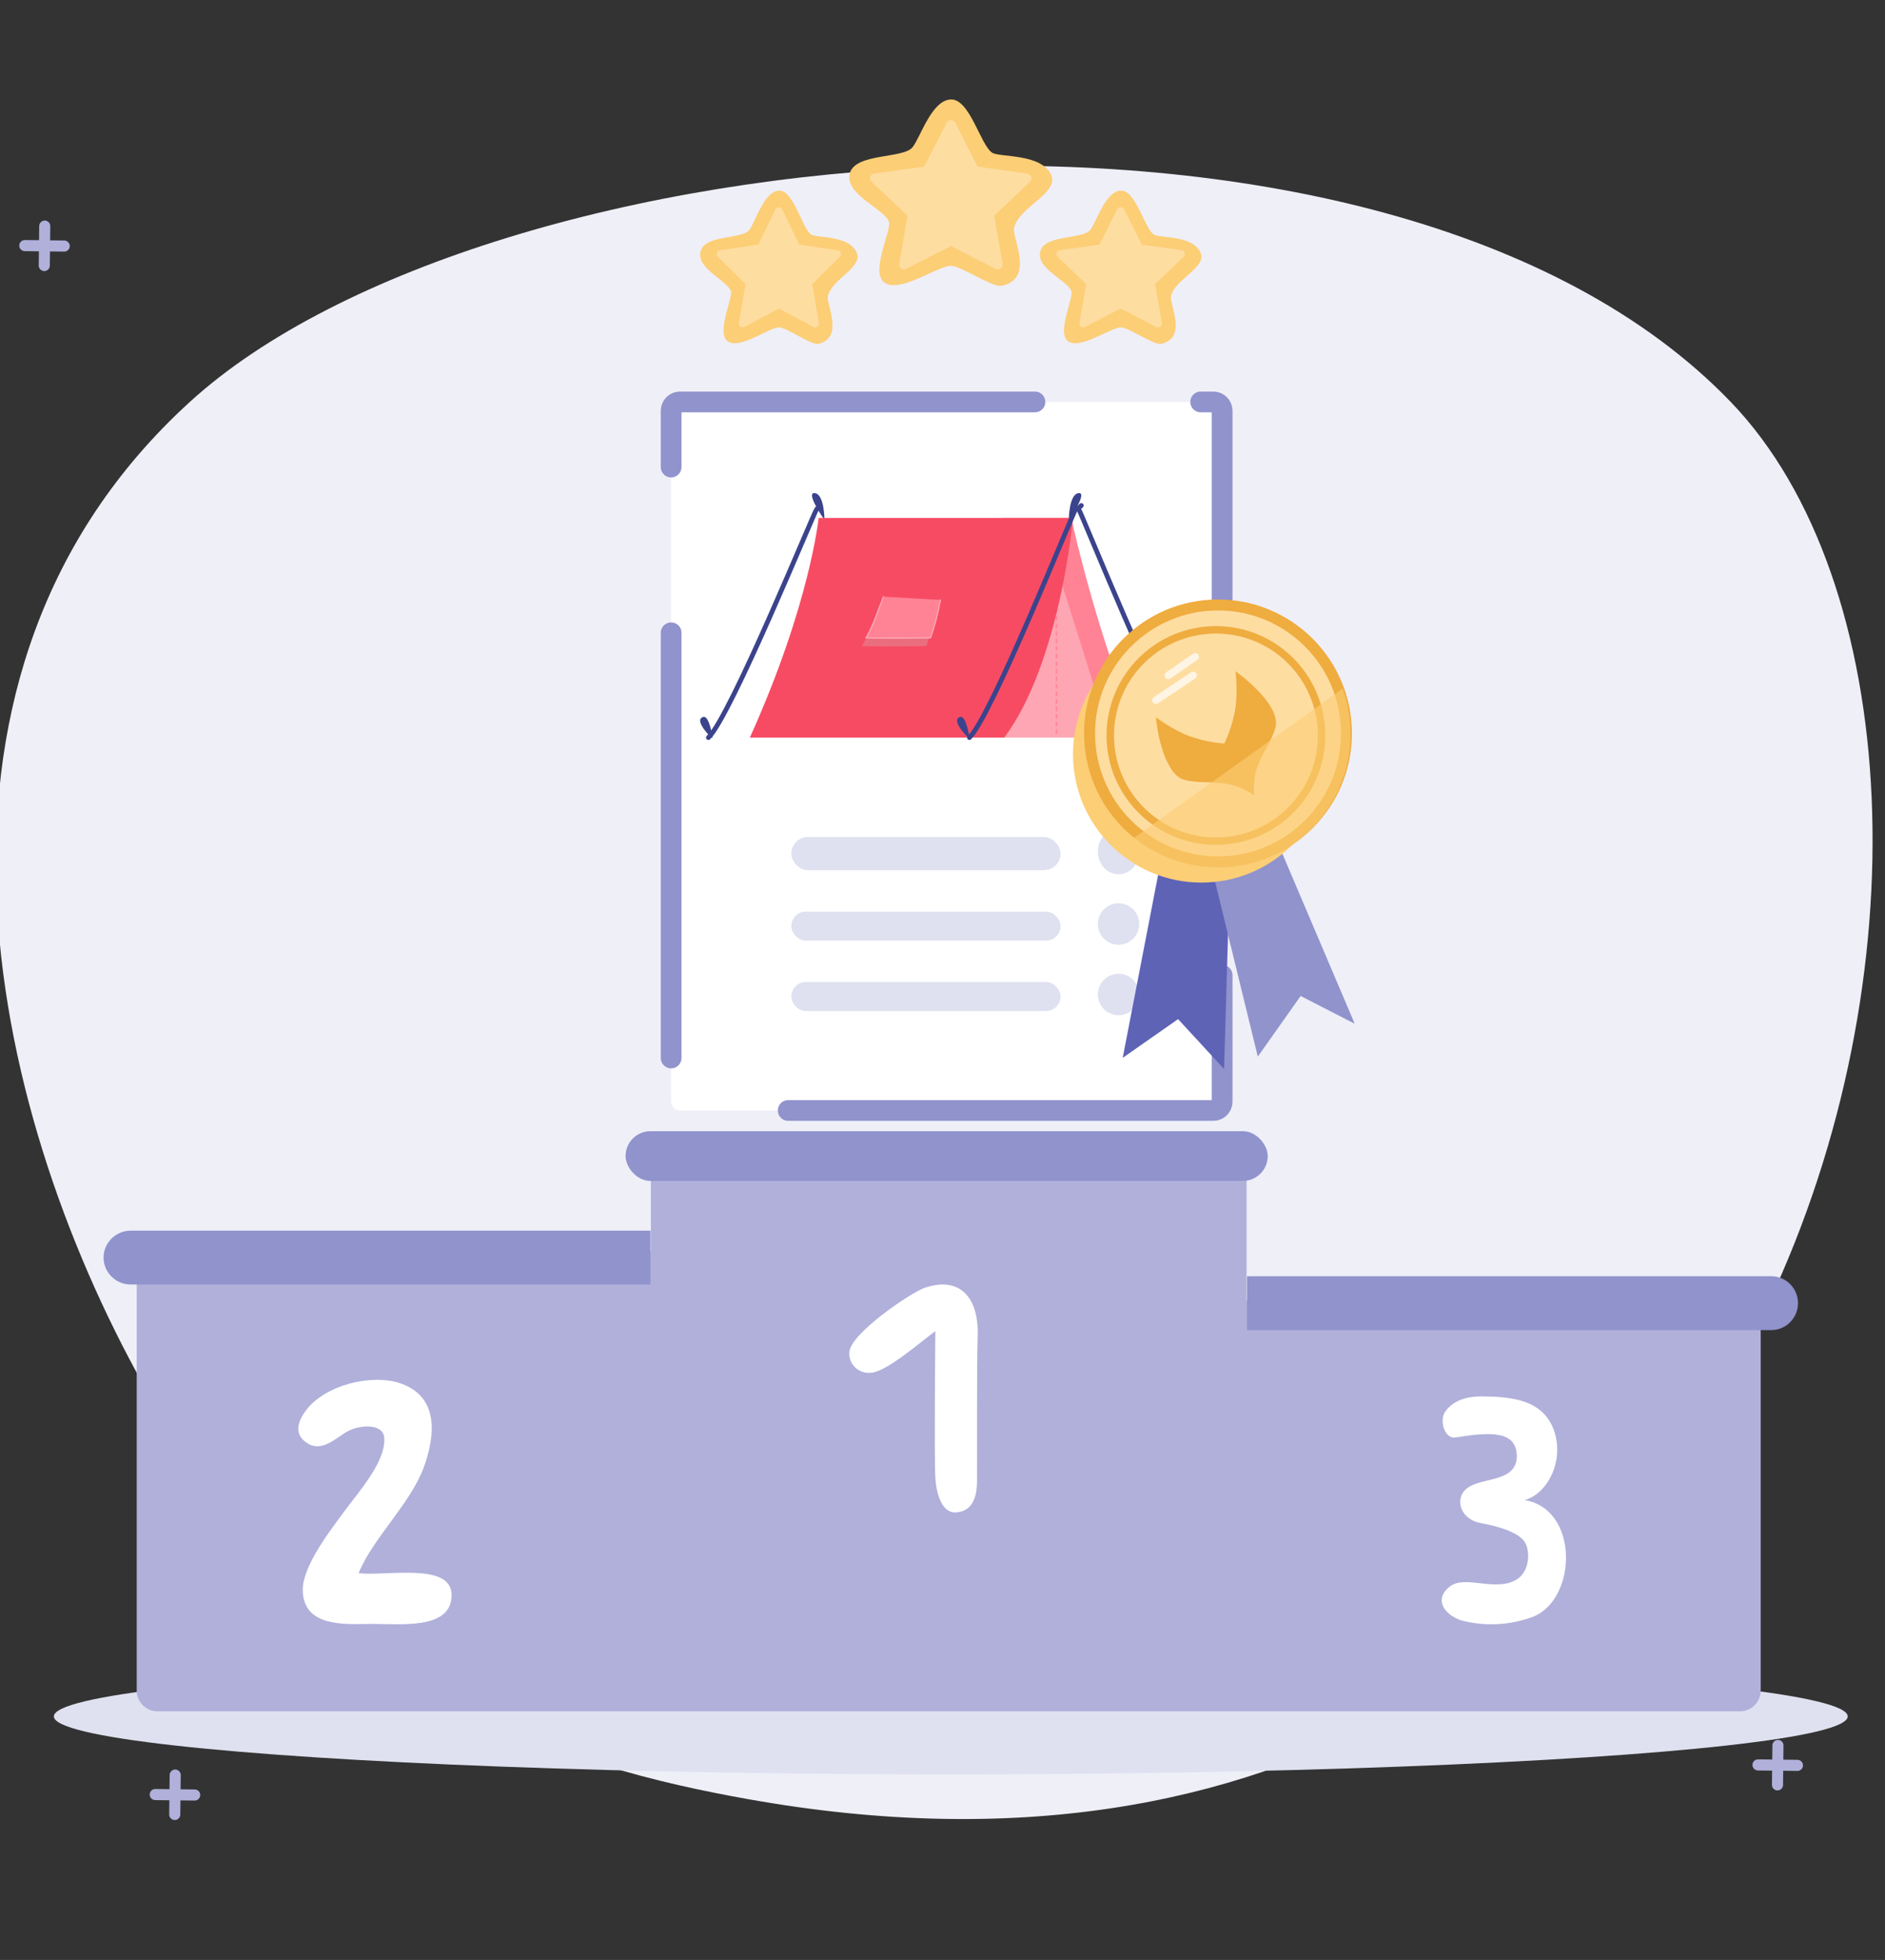 <?xml version="1.0" encoding="UTF-8"?>
<svg width="455px" height="473px" viewBox="0 0 455 473" version="1.1" xmlns="http://www.w3.org/2000/svg" xmlns:xlink="http://www.w3.org/1999/xlink">
    <rect x="0" y="0" width="455" height="473" fill="#333333" stroke="none"/>
    <title>quality</title>
    <g id="quality" stroke="none" stroke-width="1" fill="none" fill-rule="evenodd">
        <path d="M180.795,434.239 C137.301,426.498 76.721,409.487 34.75,334.465 C-3.33,266.353 -25.88,162.425 45.777,97.039 C117.433,31.652 335.118,11.019 417.801,97.039 C500.485,183.058 437.669,479.99 180.795,434.239 Z" id="Path" fill="#EFEFF8" fill-rule="nonzero"></path>
        <ellipse id="Oval" fill="#DFE1F0" fill-rule="nonzero" cx="229.5" cy="414.232" rx="216.5" ry="14"></ellipse>
        <path d="M300.899,281 L157.101,281 L157.101,301.912 L33,301.912 L33,408 C33,410.761 35.239,413 38,413 L420,413 C422.761,413 425,410.761 425,408 L425,313.892 L425,313.892 L300.899,313.892 L300.899,281 Z" id="Path" fill="#B0B0DB" fill-rule="nonzero"></path>
        <path d="M210.367,331.28 C208.947,331.477 207.512,331.028 206.47,330.06 C205.428,329.093 204.893,327.711 205.018,326.309 C205.269,321.847 219.827,311.953 223.2,310.799 C231.672,307.906 236.284,313.122 235.986,322.386 C235.751,329.648 235.877,350.775 235.83,355.869 C235.83,358.146 236.3,364.655 230.731,364.994 C226.903,365.224 225.899,359.208 225.773,356.654 C225.475,351.437 225.773,322.432 225.773,321.262 C222.573,323.54 214.195,330.941 210.367,331.28 Z" id="Path" fill="#FFFFFF" fill-rule="nonzero"></path>
        <path d="M108.998,384.804 C109.164,393.639 96.09,391.799 88.876,391.915 C82.652,392.014 73.375,392.478 73.078,383.958 C72.863,377.759 80.671,368.178 82.983,364.913 C86.284,360.371 93.135,352.878 92.755,347.06 C92.507,343.38 86.746,343.878 83.957,345.403 C81.167,346.928 77.733,350.591 74.217,348.32 C70.916,346.232 71.757,343.248 73.788,340.463 C78.377,334.247 89.635,331.479 96.601,333.833 C106.044,337.049 105.07,346.43 102.329,354.022 C99.127,362.841 90.031,371.178 86.548,379.665 C93.085,380.444 108.85,376.98 108.998,384.804 Z" id="Path" fill="#FFFFFF" fill-rule="nonzero"></path>
        <path d="M351.328,346.909 C348.689,347.357 347.385,342.804 348.809,340.736 C350.818,337.773 354.506,336.956 357.804,337.002 C364.235,337.079 372.27,337.527 375.028,345.042 C377.787,352.558 373.424,360.644 367.983,362.018 C381.235,364.178 380.755,385.969 369.976,390.213 C364.45,392.253 358.459,392.554 352.767,391.077 C348.584,389.704 345.991,385.954 349.993,382.852 C353.666,380.028 361.027,384.272 366.079,381.2 C369.392,379.179 369.407,373.963 367.908,371.941 C365.989,369.395 360.412,368.114 357.414,367.574 C352.797,366.725 351.418,362.481 353.246,360.043 C356.245,355.999 366.349,358.499 366.124,351.123 C365.839,345.305 359.827,345.551 351.328,346.909 Z" id="Path" fill="#FFFFFF" fill-rule="nonzero"></path>
        <rect id="Rectangle" fill="#9093CC" fill-rule="nonzero" x="151" y="273" width="155" height="12" rx="6"></rect>
        <path d="M301,308 L427.537,308 C431.106,308 434,310.91 434,314.5 L434,314.5 C434,318.09 431.106,321 427.537,321 L301,321 L301,308.014 L301,308 Z" id="Path" fill="#9093CC" fill-rule="nonzero"></path>
        <path d="M31.588,297 L157,297 L157,310 L31.588,310 C27.95,310 25,307.087 25,303.493 L25,303.493 C25.008,299.905 27.955,297 31.588,297 L31.588,297 Z" id="Path" fill="#9093CC" fill-rule="nonzero"></path>
        <path d="M164.14,97 L292.86,97 C294.042,97 295,97.958 295,99.14 L295,265.86 C295,267.042 294.042,268 292.86,268 L164.14,268 C162.958,268 162,267.042 162,265.86 L162,99.14 C162,97.958 162.958,97 164.14,97 Z" id="Rectangle" stroke="#9093CC" stroke-width="5" fill="#FFFFFF" fill-rule="nonzero" stroke-linecap="round" stroke-linejoin="round" stroke-dasharray="102.61,40" transform="translate(228.5, 182.5) rotate(-180) translate(-228.5, -182.5) "></path>
        <ellipse id="Oval" fill="#DFE1F0" fill-rule="nonzero" cx="270" cy="205.5" rx="5" ry="5.5"></ellipse>
        <circle id="Oval" fill="#DFE1F0" fill-rule="nonzero" cx="270" cy="223" r="5"></circle>
        <circle id="Oval" fill="#DFE1F0" fill-rule="nonzero" cx="270" cy="240" r="5"></circle>
        <rect id="Rectangle" fill="#DFE1F0" fill-rule="nonzero" transform="translate(223.5, 206) rotate(180) translate(-223.5, -206) " x="191" y="202" width="65" height="8" rx="4"></rect>
        <rect id="Rectangle" fill="#DFE1F0" fill-rule="nonzero" transform="translate(223.5, 223.5) rotate(-180) translate(-223.5, -223.5) " x="191" y="220" width="65" height="7" rx="3.5"></rect>
        <rect id="Rectangle" fill="#DFE1F0" fill-rule="nonzero" transform="translate(223.5, 240.5) rotate(180) translate(-223.5, -240.5) " x="191" y="237" width="65" height="7" rx="3.5"></rect>
        <path d="M205.173,41.667 C203.586,46.853 213.411,50.315 214.57,53.519 C215.204,55.303 210.538,64.714 212.982,67.704 C216.157,71.471 225.68,64.531 229.331,64.15 C231.648,63.906 239.489,69.458 241.807,68.97 C249.87,67.246 244.251,57.362 244.759,55.013 C245.854,50.041 255.648,46.609 253.759,42.277 C251.441,36.969 241.315,38.037 239.474,36.847 C236.648,34.986 234.077,23.745 229.442,24.004 C224.807,24.264 222.125,33.278 220.252,35.551 C217.998,38.312 206.697,36.924 205.173,41.667 Z" id="Path" fill="#FCCE76" fill-rule="nonzero"></path>
        <path d="M247.952,41.895 L235.974,40.207 L230.593,29.654 C230.401,29.255 229.987,29 229.532,29 C229.077,29 228.663,29.255 228.471,29.654 L223.075,40.207 L211.018,41.895 C210.57,41.957 210.197,42.261 210.057,42.677 C209.918,43.094 210.037,43.551 210.363,43.855 L219.082,52.072 L217.023,63.665 C216.949,64.093 217.132,64.525 217.495,64.781 C217.859,65.036 218.34,65.071 218.739,64.871 L229.532,59.398 L240.31,64.871 C240.708,65.071 241.19,65.036 241.553,64.781 C241.917,64.525 242.1,64.093 242.025,63.665 L239.966,52.072 L248.607,43.885 C248.954,43.584 249.085,43.115 248.944,42.686 C248.803,42.257 248.415,41.948 247.952,41.895 L247.952,41.895 Z" id="Path" fill="#FEDDA1" fill-rule="nonzero"></path>
        <path d="M169.144,60.521 C167.862,64.785 175.527,67.632 176.428,70.277 C176.916,71.74 173.297,79.474 175.206,81.917 C177.634,85.029 185.116,79.318 187.879,79.007 C189.681,78.804 195.758,83.379 197.544,82.975 C203.805,81.559 199.438,73.421 199.835,71.491 C200.69,67.414 208.278,64.582 206.813,61.035 C205.026,56.662 197.178,57.549 195.758,56.569 C193.559,55.013 191.574,45.801 187.986,46.003 C184.398,46.206 182.306,53.628 180.856,55.495 C179.084,57.767 170.335,56.631 169.144,60.521 Z" id="Path" fill="#FCCE76" fill-rule="nonzero"></path>
        <path d="M202.241,60.403 L192.938,59.044 L188.801,50.527 C188.655,50.206 188.337,50 187.987,50 C187.637,50 187.32,50.206 187.173,50.527 L183.022,59.044 L173.733,60.403 C173.414,60.467 173.153,60.698 173.049,61.01 C172.944,61.321 173.011,61.665 173.225,61.913 L179.945,68.557 L178.363,77.92 C178.304,78.267 178.446,78.617 178.729,78.823 C179.011,79.028 179.385,79.053 179.692,78.886 L188.01,74.462 L196.327,78.886 C196.632,79.057 197.007,79.034 197.289,78.827 C197.571,78.619 197.709,78.266 197.642,77.92 L196.059,68.557 L202.779,61.913 C202.994,61.661 203.058,61.312 202.946,60.999 C202.835,60.686 202.565,60.458 202.241,60.403 L202.241,60.403 Z" id="Path" fill="#FEDDA1" fill-rule="nonzero"></path>
        <path d="M251.151,60.521 C249.819,64.785 257.686,67.632 258.611,70.277 C259.128,71.74 255.477,79.474 257.373,81.917 C259.849,85.029 267.543,79.318 270.38,79.007 C272.213,78.804 278.45,83.379 280.299,82.975 C286.709,81.559 282.242,73.421 282.65,71.491 C283.512,67.414 291.3,64.582 289.811,61.035 C287.962,56.662 279.907,57.549 278.45,56.569 C276.209,55.013 274.156,45.801 270.474,46.003 C266.791,46.206 264.644,53.628 263.155,55.495 C261.353,57.767 252.358,56.631 251.151,60.521 Z" id="Path" fill="#FCCE76" fill-rule="nonzero"></path>
        <path d="M285.243,60.402 L275.635,59.042 L271.348,50.523 C271.192,50.203 270.862,50 270.5,50 C270.138,50 269.808,50.203 269.652,50.523 L265.365,59.042 L255.757,60.402 C255.428,60.466 255.158,60.697 255.05,61.009 C254.942,61.32 255.012,61.665 255.233,61.912 L262.188,68.558 L260.538,77.924 C260.477,78.271 260.624,78.621 260.916,78.827 C261.208,79.032 261.594,79.057 261.91,78.89 L270.5,74.464 L279.09,78.89 C279.406,79.057 279.792,79.032 280.084,78.827 C280.376,78.621 280.523,78.271 280.462,77.924 L278.812,68.558 L285.767,61.912 C285.988,61.665 286.058,61.32 285.95,61.009 C285.842,60.697 285.572,60.466 285.243,60.402 L285.243,60.402 Z" id="Path" fill="#FEDDA1" fill-rule="nonzero"></path>
        <g id="Group-2" transform="translate(169, 119)">
            <path d="M73,59 L106,59 C99.177,41.778 93.686,24.059 89.574,6 L73,6 L73,59 Z" id="Path" fill="#FF8394" fill-rule="nonzero"></path>
            <polygon id="Path" fill="#FEA6B3" fill-rule="nonzero" points="73 59 99 59 86.091 18 73 18"></polygon>
            <line x1="86" y1="58" x2="86" y2="19" id="Path" stroke="#FF8394" stroke-width="0.3" stroke-linecap="round" stroke-linejoin="round" stroke-dasharray="0.91"></line>
            <path d="M73.404,59 L12,59 C26.538,26.803 28.596,6 28.596,6 L90,6 C90,6 86.946,40.918 73.404,59 Z" id="Path" fill="#F74B64" fill-rule="nonzero"></path>
            <path d="M29.684,6 C29.684,6 25.24,-0.467 27.789,0.027 C29.895,0.422 30,6 30,6 L29.684,6 Z" id="Path" fill="#3B438C" fill-rule="nonzero"></path>
            <path d="M2.663,59 C2.663,59 -1.725,54.73 0.764,54.021 C2.22,53.623 3,59 3,59 L2.663,59 Z" id="Path" fill="#3B438C" fill-rule="nonzero"></path>
            <path d="M64.681,59 C64.681,59 60.263,54.73 62.77,54.021 C64.235,53.623 65,59 65,59 L64.681,59 Z" id="Path" fill="#3B438C" fill-rule="nonzero"></path>
            <path d="M89.314,6 C89.314,6 93.752,-0.467 91.219,0.027 C89.126,0.422 89,6 89,6 L89.314,6 Z" id="Path" fill="#3B438C" fill-rule="nonzero"></path>
            <path d="M43.23,27 C43.23,27 40.277,35.431 39,36.919 C43.977,37.101 54.611,36.919 54.611,36.919 C55.658,33.937 56.457,30.874 57,27.76" id="Path" fill="#EB6E7F" fill-rule="nonzero"></path>
            <path d="M44.23,25 C44.23,25 41.294,33.409 40,34.912 C44.977,35.11 55.611,34.912 55.611,34.912 C56.659,31.937 57.458,28.882 58,25.776" id="Path" stroke="#FEA6B3" stroke-width="0.3" fill="#FF8394" fill-rule="nonzero" stroke-linecap="round" stroke-linejoin="round"></path>
            <line x1="32" y1="9" x2="87" y2="9" id="Path" stroke="#F74B64" stroke-width="0.38" stroke-linecap="round" stroke-linejoin="round" stroke-dasharray="7.55"></line>
            <path d="M29,3 C28.914,3.433 28.571,3.772 28.132,3.857 C27.397,4.83 7.427,53.773 2,59" id="Path" stroke="#3B438C" stroke-width="1.15" stroke-linecap="round"></path>
            <path d="M92,3 C91.645,3.416 91.172,3.715 90.643,3.857 C89.915,4.83 70.377,53.773 65,59" id="Path" stroke="#3B438C" stroke-width="1.15" stroke-linecap="round"></path>
            <path d="M116.317,59 C116.317,59 120.729,54.73 118.238,54.021 C116.781,53.623 116,59 116,59 L116.317,59 Z" id="Path" fill="#5E63B6" fill-rule="nonzero"></path>
            <path d="M90,3 C90.355,3.416 90.828,3.715 91.357,3.857 C92.085,4.83 111.623,53.773 117,59" id="Path" stroke="#3B438C" stroke-width="1.15" stroke-linecap="round"></path>
        </g>
        <g id="Quality_of_Product_Data" transform="translate(259, 146)">
            <polygon id="Path" fill="#5E63B6" fill-rule="nonzero" points="22.12 57 12 109.294 25.367 99.951 36.468 112 38 59.626"></polygon>
            <polygon id="Path" fill="#9093CC" fill-rule="nonzero" points="32 57.368 44.608 109 54.948 94.366 68 101.064 47.547 53"></polygon>
            <circle id="Oval" fill="#FCCE76" fill-rule="nonzero" cx="31" cy="36" r="31"></circle>
            <circle id="Oval" stroke="#EFAC3F" stroke-width="2.65" fill="#FEDDA1" fill-rule="nonzero" cx="35" cy="31" r="31"></circle>
            <circle id="Oval" stroke="#EFAC3F" stroke-width="1.8" stroke-linecap="round" stroke-linejoin="round" cx="34.5" cy="31.5" r="25.5"></circle>
            <path d="M43.498,45.311 C43.622,45.671 43.73,45.919 43.76,46 L43.76,46 C42.945,38.142 47.407,34.878 48.838,29.65 C48.847,29.564 48.863,29.478 48.885,29.394 C48.916,29.277 48.94,29.158 48.958,29.039 C49.168,27.593 48.577,25.912 47.454,24.162 L47.454,24.136 C47.364,23.991 47.265,23.845 47.167,23.709 L47.167,23.709 C46.982,23.443 46.785,23.174 46.58,22.909 L46.515,22.823 L46.34,22.605 L46.16,22.378 C46.1,22.301 46.04,22.228 45.975,22.156 C45.911,22.083 45.851,22.006 45.787,21.929 L45.645,21.771 C43.721,19.617 41.566,17.682 39.217,16 L39.217,16 C39.538,18.747 39.564,21.521 39.294,24.273 C38.845,27.456 37.909,30.551 36.517,33.449 C33.307,33.212 30.153,32.482 27.166,31.284 C24.631,30.15 22.228,28.743 20,27.088 C20.026,27.336 20.056,27.576 20.086,27.824 C20.086,27.896 20.086,27.969 20.116,28.042 C20.116,28.217 20.159,28.388 20.184,28.564 C20.184,28.645 20.184,28.726 20.219,28.808 C20.244,28.983 20.274,29.154 20.3,29.33 C20.3,29.398 20.3,29.471 20.334,29.543 C20.373,29.762 20.407,29.971 20.45,30.198 C20.448,30.221 20.448,30.244 20.45,30.266 C20.497,30.519 20.544,30.771 20.596,31.024 C20.594,31.042 20.594,31.061 20.596,31.079 C20.639,31.306 20.686,31.507 20.733,31.751 C20.733,31.798 20.733,31.845 20.763,31.888 L20.904,32.499 C20.917,32.539 20.927,32.579 20.934,32.619 C20.994,32.85 21.05,33.081 21.11,33.312 L21.11,33.312 C21.307,34.048 21.539,34.762 21.757,35.451 C21.757,35.451 21.757,35.451 21.757,35.477 C22.12,36.55 22.57,37.591 23.103,38.591 C23.176,38.724 23.249,38.852 23.326,38.98 L23.326,38.98 L23.326,38.98 L23.531,39.322 L23.531,39.322 C23.531,39.322 23.531,39.322 23.531,39.322 C23.604,39.442 23.681,39.562 23.759,39.673 L23.759,39.673 L23.793,39.716 L23.793,39.716 C23.896,39.861 23.999,40.004 24.101,40.144 L24.157,40.208 L24.157,40.234 C24.277,40.383 24.397,40.529 24.526,40.661 L24.526,40.661 C24.611,40.76 24.701,40.85 24.791,40.939 L24.907,41.046 L25.074,41.2 L25.207,41.307 L25.37,41.436 L25.503,41.53 L25.674,41.65 L25.807,41.731 L25.991,41.833 L26.12,41.902 L26.33,41.996 L26.437,42.039 C26.543,42.082 26.652,42.119 26.763,42.15 L26.956,42.214 C32.21,43.6 37.323,41.406 43.738,45.987" id="Path" fill="#EFAC3F" fill-rule="nonzero"></path>
            <g id="Group" opacity="0.6" style="mix-blend-mode: multiply;" transform="translate(14, 20)" fill="#FCCE76" fill-rule="nonzero">
                <path d="M0.084,36.658 C11.508,45.666 27.54,46.042 39.377,37.58 C51.214,29.118 55.99,13.867 51.082,0.201 L0.084,36.658 Z" id="Path"></path>
            </g>
            <line x1="20" y1="23" x2="29" y2="17" id="Path" stroke="#FFF5E5" stroke-width="1.8" stroke-linecap="round" stroke-linejoin="round"></line>
            <line x1="23" y1="17" x2="29.5" y2="12.5" id="Path" stroke="#FFF5E5" stroke-width="1.8" stroke-linecap="round" stroke-linejoin="round"></line>
        </g>
        <line x1="10.69" y1="64.08" x2="10.8" y2="54.57" id="Path" stroke="#B0B0DB" stroke-width="2.681" stroke-linecap="round"></line>
        <line x1="5.99" y1="59.27" x2="15.5" y2="59.38" id="Path" stroke="#B0B0DB" stroke-width="2.681" stroke-linecap="round"></line>
        <line x1="42.18" y1="437.9" x2="42.29" y2="428.39" id="Path" stroke="#B0B0DB" stroke-width="2.681" stroke-linecap="round"></line>
        <line x1="37.48" y1="433.09" x2="46.99" y2="433.2" id="Path" stroke="#B0B0DB" stroke-width="2.681" stroke-linecap="round"></line>
        <line x1="429.05" y1="430.75" x2="429.16" y2="421.24" id="Path" stroke="#B0B0DB" stroke-width="2.681" stroke-linecap="round"></line>
        <line x1="424.35" y1="425.94" x2="433.86" y2="426.05" id="Path" stroke="#B0B0DB" stroke-width="2.681" stroke-linecap="round"></line>
    </g>
</svg>
